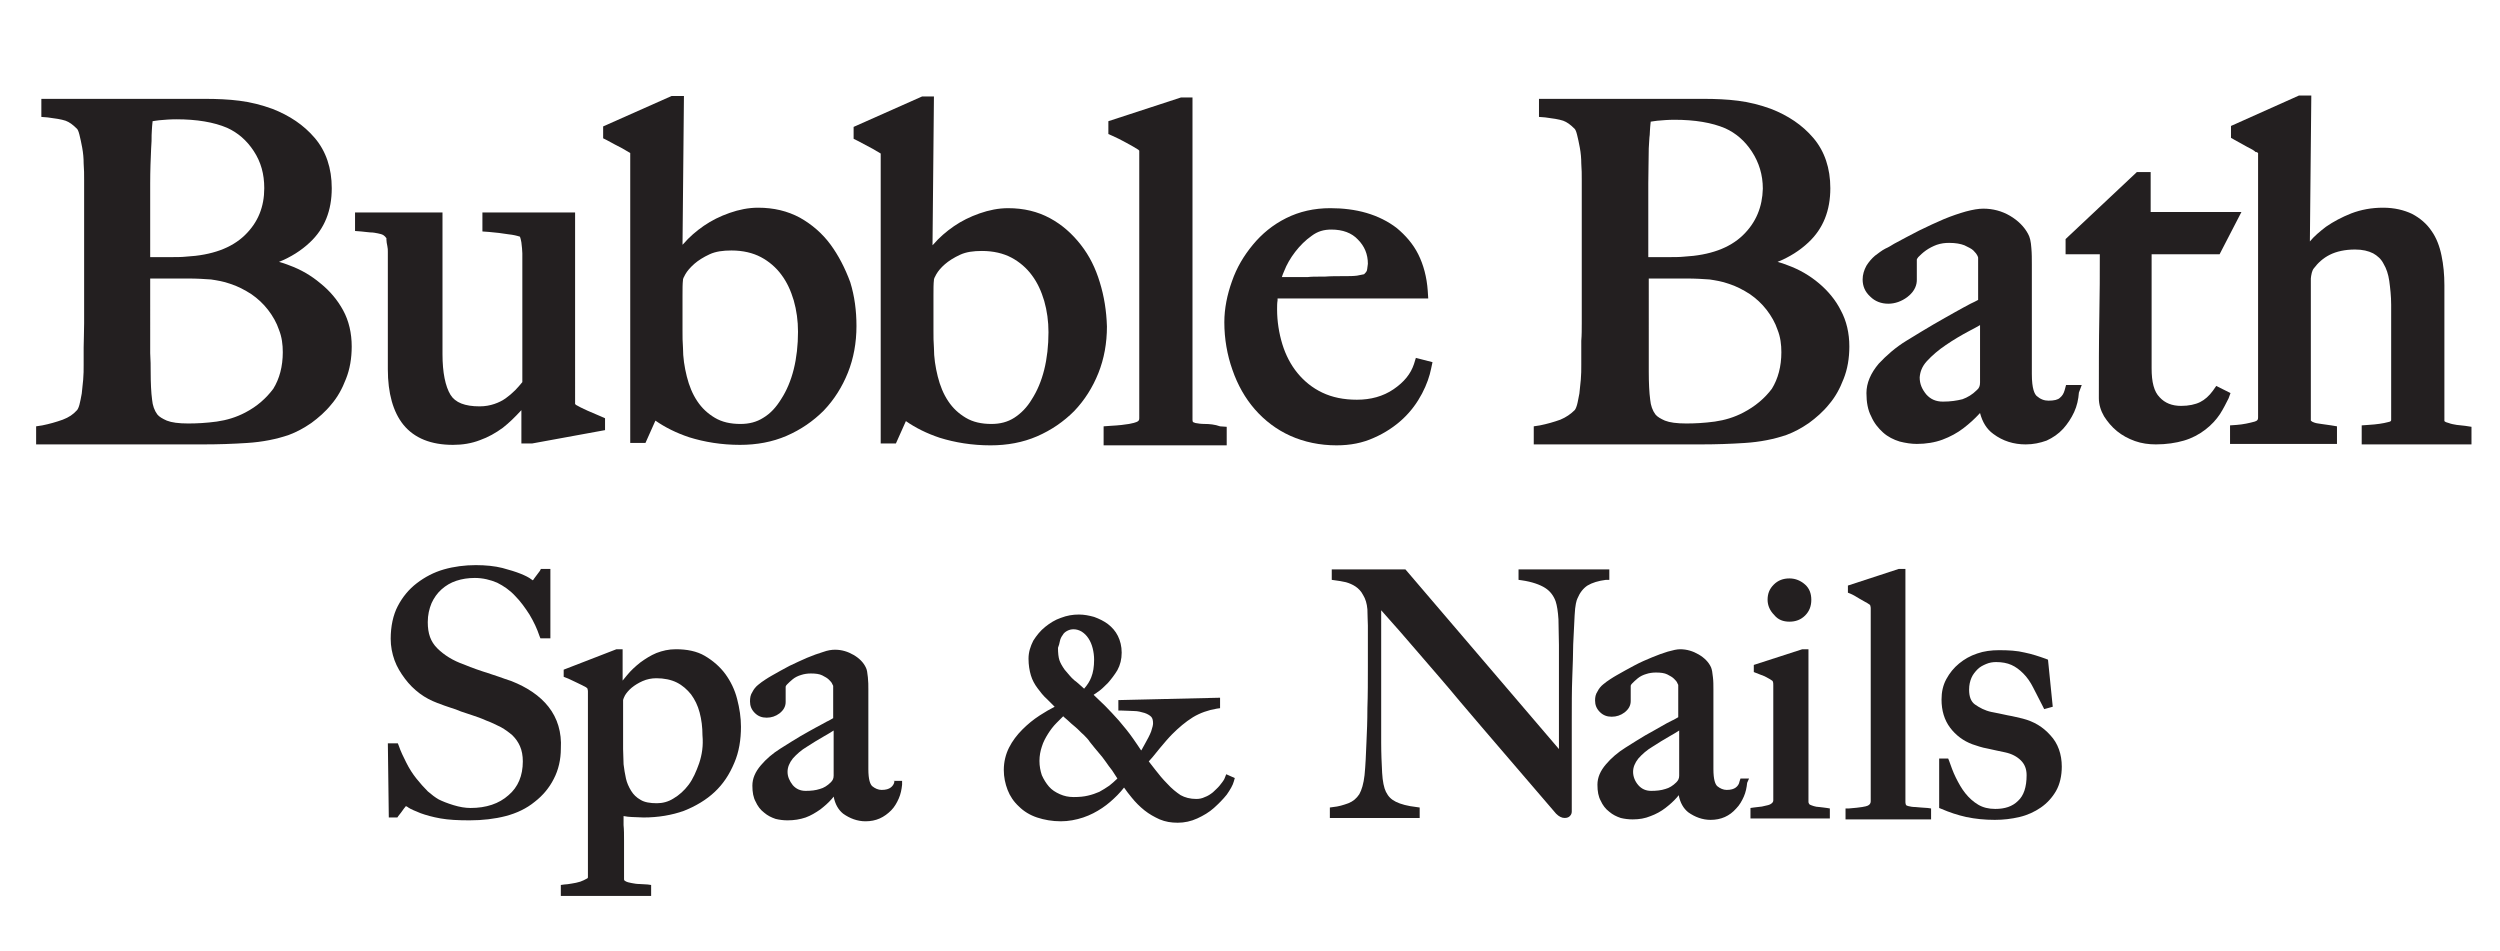 <?xml version="1.0" encoding="utf-8"?>
<!-- Generator: Adobe Illustrator 25.3.1, SVG Export Plug-In . SVG Version: 6.00 Build 0)  -->
<svg version="1.1" id="Layer_1" xmlns="http://www.w3.org/2000/svg" xmlns:xlink="http://www.w3.org/1999/xlink" x="0px" y="0px"
	 viewBox="0 0 526 200" style="enable-background:new 0 0 526 200;" xml:space="preserve">
<style type="text/css">
	.st0{clip-path:url(#SVGID_2_);fill:#231F20;}
</style>
<g>
	<g>
		<defs>
			<rect id="SVGID_1_" x="-43" y="-155" width="612" height="792"/>
		</defs>
		<clipPath id="SVGID_2_">
			<use xlink:href="#SVGID_1_"  style="overflow:visible;"/>
		</clipPath>
		<path class="st0" d="M51.5,49.5c-2.8,2.7-6.9,4.2-12.4,4.5l0,0c-0.9,0.1-2.1,0.1-3.5,0.1h-4v-7.8c0-2.4,0-5,0-7.7
			c0-2.7,0.1-5.2,0.2-7.4c0.1-1.1,0.1-2,0.1-2.8c0-0.7,0.1-1.3,0.1-1.8v0c0-0.4,0.1-0.7,0.1-1c0,0,0-0.1,0-0.1
			c0.4-0.1,0.9-0.1,1.4-0.2c1.1-0.1,2.3-0.2,3.6-0.2c4.3,0,7.9,0.6,10.7,1.8c2.2,1,4.1,2.6,5.6,4.9c1.5,2.3,2.2,4.8,2.2,7.8
			C55.6,43.5,54.3,46.8,51.5,49.5 M51.6,86.8c-1.9,1-3.9,1.6-6,1.9c-2.2,0.3-4.2,0.4-6,0.4c-2,0-3.5-0.2-4.5-0.6
			c-0.9-0.4-1.6-0.8-2-1.3c-0.6-0.8-1-1.9-1.1-3.1c-0.2-1.5-0.3-3.5-0.3-5.9c0-1.1,0-2.4-0.1-3.9c0-1.5,0-3.2,0-5V58.6h8
			c1.8,0,3.4,0.1,4.8,0.2c1.3,0.2,2.6,0.4,4,0.9c1.6,0.5,3.1,1.3,4.5,2.2c1.3,0.9,2.5,2,3.5,3.3c1,1.3,1.8,2.7,2.3,4.2
			c0.6,1.5,0.8,3.1,0.8,4.7c0,3-0.7,5.6-2,7.7C56,83.8,54.1,85.5,51.6,86.8 M67.4,59.6c-1.9-1.6-4.1-2.9-6.6-3.8
			c-0.7-0.3-1.4-0.5-2.1-0.7c2.5-1,4.7-2.4,6.5-4.1c3.1-2.9,4.6-6.7,4.6-11.4c0-4.2-1.2-7.8-3.6-10.6c-2.3-2.7-5.3-4.7-8.9-6.1
			c-2.2-0.8-4.5-1.4-6.9-1.7c-2.3-0.3-4.8-0.4-7.3-0.4H9H8.7v3.8l1.3,0.1c1.6,0.2,2.9,0.4,3.8,0.7c0.8,0.3,1.5,0.8,2.4,1.7l0,0
			c0.1,0.1,0.3,0.4,0.5,1.2c0.2,0.8,0.4,1.7,0.6,2.8c0.2,1.1,0.3,2.2,0.3,3.3c0.1,1.2,0.1,2.3,0.1,3.5c0,2,0,3.7,0,5.2
			c0,1.5,0,3,0,4.3v15c0,1.9,0,3.8,0,5.6c0,2.2-0.1,3.7-0.1,5.1c0,1.5,0,2.7,0,3.7c0,1,0,2-0.1,3.1c-0.1,1-0.2,2-0.3,2.9
			c-0.2,1-0.3,1.7-0.5,2.4c-0.2,0.7-0.4,1-0.5,1.1c-0.8,0.9-1.7,1.5-3,2c-1.4,0.5-2.8,0.9-4.3,1.2l-1.3,0.2v3.8H43
			c2.9,0,6-0.1,9-0.3c3.2-0.2,6.2-0.8,8.8-1.7c1.6-0.6,3.1-1.4,4.7-2.5c1.5-1.1,3-2.4,4.2-3.9c1.3-1.5,2.3-3.3,3.1-5.4
			c0.8-2,1.2-4.3,1.2-6.8c0-2.8-0.6-5.4-1.8-7.6C71,63.1,69.4,61.2,67.4,59.6"/>
		<path class="st0" d="M123.6,86.4c-1.1-0.5-1.9-0.9-2.4-1.2c-0.1-0.1-0.2-0.2-0.2-0.2c0-0.1,0-0.3,0-0.6V44.7h-19.5v4l1.4,0.1
			c1.4,0.1,2.8,0.3,4.1,0.5c1,0.1,1.8,0.3,2.4,0.5c0.1,0.3,0.2,0.6,0.3,1.2c0.1,0.9,0.2,1.7,0.2,2.3v27.1c-0.5,0.6-1,1.2-1.5,1.7
			l0,0c-0.6,0.6-1.3,1.2-2,1.7c-0.7,0.5-1.5,0.9-2.4,1.2c-0.9,0.3-1.9,0.5-3.1,0.5c-3.1,0-5.1-0.8-6.1-2.4c-1.1-1.8-1.7-4.7-1.7-8.6
			V44.7H74.7v3.9l1.3,0.1c0.6,0.1,1.2,0.1,1.9,0.2c0.6,0,1.1,0.1,1.6,0.2c0.5,0.1,0.9,0.2,1.2,0.4c0.1,0.1,0.3,0.2,0.5,0.5l0.1,0.1
			l0,0c0,0,0,0.1,0,0.3c0,0.4,0.1,0.9,0.2,1.4c0.1,0.4,0.1,0.8,0.1,1.2v24.7c0,5,1.1,9,3.3,11.7c2.3,2.8,5.8,4.2,10.4,4.2
			c2,0,3.9-0.3,5.7-1c1.7-0.6,3.3-1.5,4.8-2.6c1.4-1.1,2.6-2.3,3.8-3.6c0,0,0.1-0.1,0.1-0.1v7h2.3l15.3-2.8V88l-0.9-0.4
			C125.7,87.3,124.8,86.9,123.6,86.4"/>
		<path class="st0" d="M160.6,87.9c-1.4,0.9-3,1.3-4.8,1.3c-2.1,0-3.9-0.4-5.4-1.3c-1.5-0.9-2.7-2-3.7-3.5c-1-1.5-1.7-3.2-2.2-5.2
			c-0.5-2-0.8-4-0.8-6v0c-0.1-1.2-0.1-2.4-0.1-3.6v-7.4c0-1.4,0-2.5,0.1-3.3l0-0.1v0c0-0.1,0.1-0.4,0.5-1.1c0.4-0.7,1-1.4,1.9-2.2
			c0.8-0.7,1.9-1.4,3.2-2c1.3-0.6,2.8-0.8,4.6-0.8c2.4,0,4.5,0.5,6.2,1.4c1.7,0.9,3.2,2.2,4.3,3.7c1.2,1.6,2,3.4,2.6,5.4
			c0.6,2.1,0.9,4.3,0.9,6.6c0,2.8-0.3,5.5-0.9,7.9c-0.6,2.4-1.5,4.5-2.6,6.2C163.3,85.7,162.1,87,160.6,87.9 M174.7,51.4
			c-1.7-2.3-3.9-4.2-6.4-5.6c-2.6-1.4-5.5-2.1-8.8-2.1c-2,0-4,0.4-6,1.1c-2,0.7-3.8,1.6-5.4,2.7c-1.6,1.1-3.1,2.4-4.3,3.8
			c-0.1,0.1-0.1,0.1-0.2,0.2l0.3-31.3h-2.6l-14.4,6.4v2.5l0.8,0.4c1.1,0.6,2.2,1.2,3.2,1.7c0.7,0.4,1.2,0.7,1.7,1v61h3.2l2.1-4.7
			c2,1.4,4.4,2.6,7.1,3.5c3.2,1,6.8,1.6,10.7,1.6c3.5,0,6.8-0.6,9.8-1.9c3-1.3,5.6-3.1,7.8-5.3c2.2-2.3,3.9-5,5.1-8
			c1.2-3,1.8-6.3,1.8-9.8c0-3.2-0.4-6.3-1.3-9.2C177.8,56.4,176.4,53.7,174.7,51.4"/>
		<path class="st0" d="M213.4,87.9c-1.4,0.9-3,1.3-4.8,1.3c-2.1,0-3.9-0.4-5.4-1.3c-1.5-0.9-2.7-2-3.7-3.5c-1-1.5-1.7-3.2-2.2-5.2
			c-0.5-2-0.8-4-0.8-6v0c-0.1-1.2-0.1-2.4-0.1-3.6v-7.4c0-1.4,0-2.5,0.1-3.3l0-0.1v0c0-0.1,0.1-0.4,0.5-1.1c0.4-0.7,1-1.4,1.8-2.1
			c0.8-0.7,1.9-1.4,3.2-2c1.3-0.6,2.8-0.8,4.6-0.8c2.4,0,4.5,0.5,6.2,1.4c1.7,0.9,3.2,2.2,4.3,3.7c1.2,1.6,2,3.4,2.6,5.4
			c0.6,2.1,0.9,4.3,0.9,6.6c0,2.8-0.3,5.5-0.9,7.9c-0.6,2.4-1.5,4.5-2.6,6.2C216.1,85.7,214.8,87,213.4,87.9 M231.4,59.4
			c-0.9-3-2.2-5.6-4-7.9c-1.8-2.3-3.9-4.2-6.5-5.6c-2.6-1.4-5.5-2.1-8.8-2.1c-2,0-4,0.4-6,1.1c-2,0.7-3.8,1.6-5.4,2.7
			c-1.6,1.1-3.1,2.4-4.3,3.8c-0.1,0.1-0.1,0.1-0.2,0.2l0.3-31.3H194l-14.4,6.4v2.5l0.8,0.4c1.1,0.6,2.1,1.1,3.2,1.7
			c0.7,0.4,1.2,0.7,1.7,1v61h3.2l2.1-4.7c2,1.4,4.4,2.6,7.1,3.5c3.2,1,6.8,1.6,10.7,1.6c3.5,0,6.8-0.6,9.8-1.9
			c3-1.3,5.6-3.1,7.8-5.3c2.2-2.3,3.9-5,5.1-8c1.2-3,1.8-6.3,1.8-9.8C232.8,65.4,232.3,62.3,231.4,59.4"/>
		<path class="st0" d="M253.5,89.2c-0.8,0-1.5-0.1-2-0.2c-0.3-0.1-0.5-0.2-0.5-0.2c0,0-0.1-0.2-0.1-0.4V20.5h-2.4l-15.3,5v2.7
			l0.9,0.4c0.7,0.3,1.7,0.8,2.8,1.4c1.1,0.6,2,1.1,2.6,1.5c0.1,0.1,0.2,0.2,0.2,0.2c0,0.1,0,0.3,0,0.6v55.7c0,0.4-0.1,0.6-0.6,0.8
			c-0.5,0.2-1.8,0.6-5.5,0.8l-1.4,0.1v4h25.9v-3.9l-1.4-0.1C255.6,89.3,254.4,89.2,253.5,89.2"/>
		<path class="st0" d="M287.6,56.9c-0.1,0.3-0.3,0.5-0.6,0.8c-0.4,0.1-0.9,0.2-1.5,0.3c-0.8,0.1-1.7,0.1-2.6,0.1
			c-1.6,0-2.9,0-4.2,0.1l-1,0c-0.9,0-1.8,0-2.6,0.1c-1.1,0-2.2,0-3.4,0h-2c0.1-0.4,0.3-0.8,0.5-1.3c0.5-1.3,1.3-2.7,2.3-4
			c1-1.3,2.2-2.5,3.5-3.4c1.2-0.9,2.5-1.3,4.1-1.3c2.4,0,4.3,0.7,5.6,2.1c1.4,1.4,2.1,3.1,2.1,5.1C287.7,56.5,287.6,56.9,287.6,56.9
			 M297.5,76.6c-0.7,2.1-2.1,3.8-4.3,5.3c-2.2,1.5-4.8,2.2-7.7,2.2c-2.8,0-5.2-0.5-7.3-1.5c-2.1-1-3.8-2.4-5.2-4.1
			c-1.4-1.7-2.5-3.8-3.2-6.1c-0.7-2.3-1.1-4.8-1.1-7.3c0-0.7,0-1.3,0.1-1.9c0-0.1,0-0.3,0-0.4h31.7l-0.1-1.6c-0.2-2.9-0.9-5.5-2-7.7
			c-1.1-2.2-2.7-4-4.5-5.5c-1.8-1.4-4-2.5-6.4-3.2c-2.4-0.7-5-1-7.6-1c-3.4,0-6.5,0.7-9.3,2.1c-2.8,1.4-5.1,3.3-7,5.6
			c-1.9,2.3-3.4,4.8-4.4,7.7c-1,2.8-1.6,5.7-1.6,8.6c0,3.5,0.6,6.9,1.7,10c1.1,3.2,2.7,6,4.7,8.3c2.1,2.4,4.6,4.3,7.5,5.6
			c2.9,1.3,6.2,2,9.7,2c2.9,0,5.5-0.5,7.9-1.6c2.3-1,4.4-2.4,6.1-4c1.7-1.6,3-3.4,4-5.3c1-1.9,1.6-3.7,1.9-5.2l0.3-1.4l-3.5-0.9
			L297.5,76.6z"/>
		<path class="st0" d="M366.7,49.5c-2.8,2.7-6.9,4.2-12.4,4.5l0,0c-0.9,0.1-2.1,0.1-3.5,0.1h-4v-7.8c0-2.6,0-5.2,0-7.7
			c0-2.7,0.1-5.2,0.1-7.4c0.1-1.3,0.1-2.2,0.2-2.8c0-0.7,0.1-1.3,0.1-1.7l0,0c0-0.4,0.1-0.7,0.1-1c0,0,0-0.1,0-0.1
			c0.4-0.1,0.9-0.1,1.4-0.2c1.1-0.1,2.3-0.2,3.6-0.2c4.3,0,7.9,0.6,10.7,1.8c2.2,1,4.1,2.6,5.6,4.9c1.5,2.3,2.3,4.9,2.3,7.8
			C370.8,43.5,369.5,46.8,366.7,49.5 M366.8,86.8c-1.9,1-3.9,1.6-6,1.9c-2.2,0.3-4.2,0.4-6,0.4c-2,0-3.5-0.2-4.5-0.6
			c-0.9-0.4-1.6-0.8-2-1.3c-0.6-0.8-1-1.9-1.1-3.1c-0.2-1.5-0.3-3.5-0.3-5.9c0-1,0-2.3,0-3.9c0-1.4,0-3.1,0-5V58.6h8
			c1.8,0,3.4,0.1,4.8,0.2c1.3,0.2,2.6,0.4,4,0.9c1.6,0.5,3.1,1.3,4.5,2.2c1.3,0.9,2.5,2,3.5,3.3c1,1.3,1.8,2.7,2.3,4.2
			c0.6,1.5,0.8,3.1,0.8,4.7c0,3-0.7,5.6-2,7.7C371.3,83.8,369.3,85.5,366.8,86.8 M382.7,59.6c-1.9-1.6-4.1-2.9-6.6-3.8
			c-0.7-0.3-1.4-0.5-2.1-0.7c2.5-1,4.7-2.4,6.5-4.1c3.1-2.9,4.6-6.7,4.6-11.4c0-4.2-1.2-7.8-3.6-10.6c-2.3-2.7-5.3-4.7-8.9-6.1
			c-2.2-0.8-4.5-1.4-6.9-1.7c-2.3-0.3-4.8-0.4-7.3-0.4h-34.6v3.8l1.3,0.1c1.6,0.2,2.9,0.4,3.8,0.7c0.8,0.3,1.5,0.8,2.4,1.7l0,0
			c0.1,0.1,0.3,0.4,0.5,1.2c0.2,0.8,0.4,1.7,0.6,2.8c0.2,1.1,0.3,2.2,0.3,3.3c0.1,1.2,0.1,2.3,0.1,3.5c0,1.9,0,3.6,0,5.2
			c0,1.4,0,2.9,0,4.3v15c0,2,0,3.9,0,5.6c0,1.3,0,2.5-0.1,3.7l0,1.4c0,1.5,0,2.7,0,3.7c0,1,0,2-0.1,3.1c-0.1,1-0.2,2-0.3,2.9
			c-0.2,0.9-0.3,1.7-0.5,2.4c-0.2,0.7-0.4,1-0.5,1.1c-0.8,0.8-1.8,1.5-3,2c-1.4,0.5-2.8,0.9-4.3,1.2l-1.3,0.2v3.8h35.4
			c2.9,0,6-0.1,9-0.3c3.2-0.2,6.2-0.8,8.8-1.7c1.6-0.6,3.1-1.4,4.7-2.5c1.5-1.1,3-2.4,4.2-3.9c1.3-1.5,2.3-3.3,3.1-5.4
			c0.8-2,1.2-4.3,1.2-6.8c0-2.8-0.6-5.4-1.8-7.6C386.2,63.1,384.6,61.2,382.7,59.6"/>
		<path class="st0" d="M405.4,76c1.1-1.2,2.5-2.4,4-3.4c1.6-1.1,3.3-2.1,5-3c0.8-0.4,1.5-0.8,2.2-1.2v12.1c0,0.7-0.2,1.2-0.7,1.6
			l0,0l0,0c-0.9,0.9-1.9,1.5-3,1.9c-1.2,0.3-2.5,0.5-4.1,0.5c-1.5,0-2.6-0.5-3.5-1.5c-0.9-1.1-1.4-2.2-1.4-3.6
			C404,78.2,404.4,77.1,405.4,76 M434.4,82.1c-0.2,0.7-0.5,1.2-1,1.6c-0.4,0.4-1.2,0.6-2.4,0.6c-0.9,0-1.7-0.3-2.5-1
			c-0.4-0.4-1-1.4-1-4.6c0-2.3,0-4.3,0-6c0-1.9,0-3.7,0-5.4c0-1.8,0-3.6,0-5.4c0-2,0-4.2,0-6.3c0-1.1,0-2.3-0.1-3.4
			c-0.1-1.4-0.3-2.3-0.7-3c-0.8-1.5-2.1-2.8-3.8-3.8c-1.7-1-3.6-1.5-5.6-1.5c-1,0-2.2,0.2-3.7,0.6c-1.4,0.4-2.9,0.9-4.6,1.6
			c-1.6,0.7-3.4,1.5-5.2,2.4c-1.8,0.9-3.6,1.9-5.3,2.8l0,0l0,0c-0.5,0.3-1.1,0.7-1.8,1c-0.8,0.4-1.5,1-2.2,1.5
			c-0.7,0.6-1.3,1.3-1.8,2.1c-0.5,0.9-0.8,1.9-0.8,2.9c0,1.4,0.5,2.6,1.6,3.6c1,1,2.3,1.5,3.8,1.5c1.4,0,2.8-0.5,4-1.4
			c1.7-1.3,2-2.7,2-3.6v-4.3c0-0.1,0.1-0.2,0.3-0.5c0.4-0.4,0.9-0.9,1.6-1.4c0.7-0.5,1.5-0.9,2.3-1.2c0.9-0.3,1.7-0.4,2.6-0.4
			c1.4,0,2.4,0.2,3.2,0.5c0.8,0.4,1.5,0.7,1.9,1.1c0.5,0.5,0.7,0.8,0.8,1c0.1,0.2,0.2,0.4,0.2,0.5v8.9c-0.5,0.3-1,0.5-1.6,0.8
			c-1,0.5-2,1.1-3.3,1.8c-1.2,0.7-2.7,1.5-4.4,2.5c-1.7,1-3.7,2.2-5.8,3.5c-2.3,1.4-4.2,3.1-5.8,4.8c-1.7,2-2.6,4.1-2.6,6.2
			c0,1.9,0.3,3.6,1,4.9c0.6,1.4,1.5,2.5,2.5,3.4c1,0.9,2.2,1.5,3.5,1.9c1.2,0.3,2.4,0.5,3.6,0.5c1.9,0,3.8-0.3,5.4-0.9
			c1.6-0.6,3.1-1.4,4.4-2.4c1.3-1,2.4-2,3.4-3.1c0,0,0,0,0.1-0.1c0.5,1.9,1.4,3.4,2.8,4.4c2,1.5,4.3,2.2,6.8,2.2
			c1.6,0,3-0.3,4.4-0.8c1.3-0.6,2.5-1.4,3.5-2.5c0.9-1,1.7-2.2,2.3-3.5c0.6-1.3,0.9-2.7,1-4.1L438,81h-3.3L434.4,82.1z"/>
		<path class="st0" d="M469.3,82.7l-3-1.5l-0.7,1c-0.8,1.1-1.7,1.9-2.7,2.4c-1,0.5-2.4,0.8-4,0.8c-1.9,0-3.4-0.6-4.5-1.8
			c-1.2-1.2-1.7-3.2-1.7-6.1v-24H467l4.6-8.9h-19.1v-8.4h-2.9l-15,14.1v3.2h7.2c0,4,0,8.3-0.1,13c-0.1,5.5-0.1,11.3-0.1,17.3
			c0,1.3,0.4,2.6,1.1,3.8c0.7,1.1,1.6,2.2,2.7,3.1c1.1,0.9,2.4,1.6,3.8,2.1c1.4,0.5,2.9,0.7,4.4,0.7c2.2,0,4.2-0.3,5.9-0.8
			c1.7-0.5,3.2-1.3,4.5-2.3c1.3-1,2.3-2.1,3.1-3.3c0.7-1.1,1.3-2.3,1.8-3.3L469.3,82.7z"/>
		<path class="st0" d="M518.7,89.6c-0.6-0.1-1.2-0.1-1.8-0.2c-0.6-0.1-1.2-0.2-1.7-0.4c-0.4-0.1-0.7-0.2-0.9-0.4c0,0,0,0,0,0V60
			c0-2.2-0.2-4.3-0.6-6.2c-0.4-2-1.1-3.8-2.1-5.2c-1-1.5-2.4-2.7-4.1-3.6c-1.7-0.8-3.7-1.3-6.1-1.3c-2.4,0-4.6,0.4-6.7,1.2
			c-2,0.8-3.7,1.7-5.3,2.8c-1.3,1-2.5,2-3.4,3.1l0.3-30.7h-2.6l-14.3,6.4V29l0.7,0.4c0.9,0.5,1.8,1,2.7,1.5c0.8,0.4,1.4,0.7,1.8,1.1
			l0.1,0l0.1,0c0.2,0.1,0.3,0.2,0.3,0.2c0,0.1,0,0.3,0,0.6v55c0,0.5-0.1,0.7-0.7,0.9c-1.1,0.3-2.4,0.6-3.8,0.7l-1.4,0.1v3.9h22.5
			v-3.7l-1.2-0.2c-0.7-0.1-1.4-0.2-2.1-0.3c-0.5-0.1-1-0.1-1.5-0.3c-0.3-0.1-0.5-0.2-0.7-0.4c0,0,0-0.1,0-0.3V58.6
			c0-0.3,0.1-0.7,0.2-1.2c0.2-0.7,0.4-0.9,0.4-0.9c0.9-1.2,2-2.2,3.4-2.9c1.4-0.7,3.2-1.1,5.3-1.1c1.6,0,2.8,0.3,3.8,0.8
			c0.9,0.5,1.7,1.2,2.2,2.2c0.6,1,1,2.2,1.2,3.6c0.2,1.5,0.4,3.2,0.4,5v24.2c0,0.2,0,0.4-0.6,0.5c-1.1,0.3-2.5,0.5-4.2,0.6l-1.4,0.1
			v4H520v-3.7L518.7,89.6z"/>
		<path class="st0" d="M115.4,148.7c-1.8-2.3-4.5-4.1-7.8-5.4c-0.9-0.3-1.8-0.6-2.6-0.9c-0.8-0.3-1.6-0.5-2.4-0.8
			c-0.7-0.2-1.5-0.5-2.4-0.8c-0.8-0.3-1.7-0.6-2.6-1l0,0c-2.3-0.8-4.2-2-5.6-3.4c-1.4-1.4-2-3.1-2-5.5c0-1.5,0.3-2.8,0.8-4
			c0.5-1.1,1.2-2.1,2.1-2.9c0.9-0.8,1.9-1.4,3.1-1.8c1.2-0.4,2.5-0.6,3.9-0.6c1.7,0,3.3,0.4,4.7,1c1.4,0.7,2.7,1.6,3.8,2.8
			c1.1,1.1,2.1,2.5,3,3.9c0.9,1.5,1.6,3,2.1,4.5l0.2,0.5h2.1v-14.6h-2l-0.2,0.4c-0.4,0.5-0.8,1.1-1.2,1.6c-0.1,0.2-0.2,0.3-0.3,0.4
			c-0.1-0.1-0.2-0.1-0.3-0.2c-0.5-0.4-1.3-0.8-2.3-1.2c-1-0.4-2.3-0.8-3.8-1.2c-1.6-0.4-3.5-0.6-5.6-0.6c-2.3,0-4.6,0.3-6.7,0.9
			c-2.1,0.6-4,1.6-5.7,2.9c-1.7,1.3-3,2.9-4,4.8c-1,1.9-1.5,4.3-1.5,6.9c0,1.6,0.3,3.1,0.8,4.5c0.5,1.4,1.3,2.7,2.2,3.9
			c0.9,1.2,1.9,2.2,3.1,3.1c1.2,0.9,2.4,1.5,3.7,2c1.1,0.4,2.1,0.8,2.8,1c0.7,0.2,1.5,0.5,2.2,0.8c0.8,0.3,1.6,0.5,2.4,0.8
			c0.9,0.3,1.8,0.6,2.9,1.1c1.1,0.4,2.1,0.9,3.1,1.4c0.9,0.5,1.7,1.1,2.4,1.7c0.7,0.7,1.2,1.4,1.6,2.3c0.4,0.9,0.6,2,0.6,3.2
			c0,3-1,5.4-3,7.1c-2,1.8-4.7,2.7-8,2.7c-1.1,0-2.3-0.2-3.6-0.6c-1.3-0.4-2.3-0.8-3.1-1.2c-0.7-0.4-1.5-1-2.3-1.7
			c-0.8-0.8-1.6-1.7-2.4-2.7c-0.8-1-1.5-2.1-2.1-3.3c-0.6-1.2-1.2-2.4-1.6-3.6l-0.2-0.5h-2.1l0.2,15.6h1.8l0.2-0.3
			c0.4-0.5,0.8-1,1.2-1.6c0.2-0.2,0.3-0.4,0.4-0.5c0.1,0.1,0.3,0.1,0.5,0.3c0.6,0.4,1.4,0.7,2.6,1.2c1.1,0.4,2.5,0.8,4.2,1.1
			c1.7,0.3,3.7,0.4,6.1,0.4c2.7,0,5.3-0.3,7.6-0.9c2.3-0.6,4.4-1.6,6.1-3c1.7-1.3,3.1-3,4-4.8c1-1.9,1.5-4.1,1.5-6.4
			C118.2,154.1,117.3,151.1,115.4,148.7"/>
		<path class="st0" d="M147.1,160.6c-0.6,1.7-1.3,3.3-2.2,4.5c-0.9,1.2-2,2.2-3.2,2.9c-1.1,0.7-2.3,1-3.5,1c-1.4,0-2.6-0.2-3.4-0.7
			c-0.9-0.5-1.5-1.1-2-1.9c-0.5-0.8-0.9-1.7-1.1-2.6c-0.2-1-0.4-2-0.5-3c0-1.1-0.1-2.1-0.1-3.2v-4.5c0-0.8,0-1.7,0-2.8c0-1,0-2,0-3
			c0,0,0-0.2,0.4-1c0.3-0.5,0.8-1.1,1.4-1.6c0.6-0.5,1.4-1,2.3-1.4c0.9-0.4,1.9-0.6,2.9-0.6c1.6,0,3.1,0.3,4.3,0.9
			c1.2,0.6,2.2,1.5,3,2.5c0.8,1.1,1.4,2.3,1.8,3.8c0.4,1.5,0.6,3.1,0.6,4.8C148,156.9,147.7,158.8,147.1,160.6 M152.6,141.8
			c-1.1-1.5-2.6-2.8-4.3-3.8c-1.7-1-3.8-1.4-6.1-1.4c-1.5,0-2.8,0.3-4.1,0.8c-1.2,0.5-2.3,1.2-3.4,2c-1,0.8-2,1.7-2.8,2.7
			c-0.3,0.4-0.6,0.7-0.9,1.1v-6.6h-1.3l-11.1,4.3v1.5l0.5,0.2c0.6,0.2,1.3,0.6,2.2,1c0.9,0.4,1.6,0.8,2,1c0.2,0.2,0.3,0.2,0.3,0.3
			c0,0.1,0.1,0.2,0.1,0.6v39.1c0,0,0,0.2-0.3,0.3c-0.3,0.2-0.8,0.4-1.3,0.6c-0.6,0.2-1.2,0.3-1.8,0.4c-0.6,0.1-1.2,0.2-1.6,0.2
			l-0.7,0.1v2.3h19v-2.3l-0.7-0.1c-0.5,0-1.1-0.1-1.7-0.1c-0.6,0-1.2-0.1-1.7-0.2c-0.5-0.1-1-0.2-1.3-0.4c-0.2-0.1-0.3-0.2-0.3-0.4
			v-3.2c0-1.3,0-2.7,0-4.2l0-0.7c0-1.2,0-2.3-0.1-3.3c0-0.8,0-1.4,0-1.9c0.6,0.1,1.2,0.2,1.7,0.2c0.8,0,1.7,0.1,2.5,0.1
			c3.1,0,6-0.5,8.5-1.4c2.5-1,4.7-2.3,6.5-4c1.8-1.7,3.1-3.7,4.1-6.1c1-2.3,1.4-4.9,1.4-7.6c0-1.9-0.3-3.9-0.8-5.8
			C154.6,145.1,153.7,143.3,152.6,141.8"/>
		<path class="st0" d="M175.4,163.2c0,0.6-0.2,1-0.6,1.4l0,0l0,0c-0.7,0.7-1.5,1.2-2.3,1.4c-0.9,0.3-1.9,0.4-3,0.4
			c-1.1,0-2-0.4-2.7-1.2c-0.7-0.9-1.1-1.8-1.1-2.8c0-1,0.4-1.9,1.1-2.8c0.8-0.9,1.8-1.8,3-2.5c1.2-0.8,2.4-1.5,3.6-2.2
			c0.7-0.4,1.4-0.8,2-1.2V163.2z M188.2,164.4c-0.1,0.6-0.4,1-0.8,1.3c-0.4,0.3-1,0.5-1.9,0.5c-0.7,0-1.4-0.3-2-0.8
			c-0.4-0.4-0.8-1.3-0.8-3.6c0-1.7,0-3.1,0-4.4c0-1.3,0-2.6,0-3.9c0-1.3,0-2.6,0-3.9c0-1.4,0-3,0-4.6c0-0.8,0-1.6-0.1-2.5
			c-0.1-1-0.2-1.6-0.4-2c-0.5-1.1-1.4-2-2.6-2.7c-1.2-0.7-2.5-1.1-3.9-1.1c-0.7,0-1.5,0.1-2.6,0.5c-1,0.3-2.1,0.7-3.3,1.2
			c-1.2,0.5-2.4,1.1-3.7,1.7c-1.3,0.7-2.6,1.4-3.8,2.1l0,0c-0.4,0.2-0.8,0.5-1.3,0.8c-0.5,0.3-1,0.7-1.5,1.1
			c-0.5,0.4-0.9,0.9-1.2,1.5c-0.4,0.6-0.5,1.2-0.5,2c0,0.9,0.3,1.7,1,2.4c0.7,0.7,1.5,1,2.5,1c1,0,1.9-0.3,2.7-0.9
			c0.9-0.7,1.3-1.5,1.3-2.4v-3.2c0,0,0-0.2,0.3-0.5c0.3-0.3,0.7-0.7,1.2-1.1c0.5-0.4,1.1-0.7,1.8-0.9c0.6-0.2,1.3-0.3,2-0.3
			c1,0,1.8,0.1,2.4,0.4c0.6,0.3,1.1,0.6,1.4,0.9c0.3,0.3,0.6,0.6,0.7,0.9c0.1,0.2,0.2,0.4,0.2,0.4v6.8c-0.4,0.2-0.8,0.5-1.3,0.7
			c-0.6,0.3-1.4,0.8-2.4,1.3c-0.9,0.5-2,1.1-3.2,1.8c-1.2,0.7-2.6,1.6-4.2,2.6c-1.6,1-3,2.2-4.1,3.5c-1.2,1.4-1.8,2.8-1.8,4.3
			c0,1.4,0.2,2.5,0.7,3.4c0.4,0.9,1,1.7,1.8,2.3c0.7,0.6,1.5,1,2.4,1.3c0.8,0.2,1.7,0.3,2.5,0.3c1.4,0,2.6-0.2,3.8-0.6
			c1.1-0.4,2.1-1,3.1-1.7c0.9-0.7,1.7-1.4,2.4-2.2c0.2-0.2,0.3-0.4,0.4-0.5c0.3,1.6,1,2.8,2,3.6c1.4,1,3,1.6,4.7,1.6
			c1.1,0,2.1-0.2,3-0.6c0.9-0.4,1.7-1,2.4-1.7c0.7-0.7,1.2-1.6,1.6-2.5c0.4-0.9,0.6-1.9,0.7-2.9l0-0.8h-1.8L188.2,164.4z"/>
		<path class="st0" d="M233.4,165.3c-0.7,0.5-1.4,0.9-2.1,1.3c-0.7,0.3-1.5,0.6-2.4,0.8c-0.8,0.2-1.8,0.3-3,0.3
			c-1.1,0-2-0.2-2.9-0.6c-0.9-0.4-1.7-0.9-2.3-1.6c-0.6-0.7-1.1-1.5-1.5-2.4c-0.3-0.9-0.5-1.9-0.5-3c0-1.1,0.2-2.1,0.5-3
			c0.3-1,0.8-1.9,1.3-2.7c0.5-0.8,1.1-1.6,1.8-2.3c0.5-0.5,1-1,1.4-1.4c0.1,0.1,0.1,0.1,0.2,0.2c0.2,0.2,0.5,0.4,0.7,0.6
			c0.5,0.5,1.1,1,1.7,1.5c0.6,0.5,1.1,1.1,1.7,1.6c0.5,0.5,1,1,1.3,1.5c0.7,0.9,1.3,1.6,1.8,2.2c0.6,0.7,1.1,1.3,1.5,1.9
			c0.5,0.7,0.9,1.3,1.4,1.9c0.3,0.5,0.7,1.1,1.1,1.7C234.5,164.4,233.9,164.9,233.4,165.3 M223,134.9c0.1-0.5,0.3-0.9,0.6-1.3
			c0.2-0.4,0.6-0.7,1-0.9c0.4-0.2,0.8-0.3,1.3-0.3c0.6,0,1.2,0.2,1.7,0.5c0.6,0.4,1,0.8,1.4,1.4c0.4,0.6,0.7,1.3,0.9,2.1
			c0.2,0.8,0.3,1.6,0.3,2.4c0,1.5-0.2,2.7-0.6,3.7c-0.3,0.8-0.8,1.6-1.5,2.4c-0.8-0.7-1.4-1.3-2.1-1.8c-0.7-0.6-1.3-1.4-2-2.2
			c-0.5-0.7-0.9-1.4-1.1-2c-0.2-0.6-0.3-1.5-0.3-2.6C222.8,135.8,222.9,135.4,223,134.9 M257.6,163.9c-0.2,0.4-0.6,0.9-1,1.4
			c-0.4,0.5-0.9,0.9-1.4,1.4c-0.5,0.4-1.1,0.8-1.7,1c-0.6,0.3-1.2,0.4-1.8,0.4c-1.3,0-2.4-0.3-3.3-0.8c-0.9-0.6-1.9-1.4-2.8-2.4
			c-1-1-1.8-2-2.5-2.9c-0.4-0.5-1-1.3-1.4-1.8l0.8-0.9l0,0c0,0,2.7-3.4,4.1-4.8c1.4-1.4,2.8-2.6,4.4-3.6c1.5-0.9,3.2-1.5,5-1.8
			l0.7-0.1v-2.2l-21.4,0.5v2.2l0.7,0c0.9,0,1.8,0.1,2.6,0.1c0.8,0,1.5,0.2,2.2,0.4c0.6,0.2,1.1,0.5,1.4,0.8c0.3,0.3,0.4,0.8,0.4,1.4
			c0,0.3-0.1,0.8-0.4,1.7c-0.3,0.8-0.8,1.7-1.3,2.6c-0.2,0.4-0.4,0.7-0.5,0.9c-0.1,0.2-0.2,0.4-0.3,0.5c-0.5-0.8-1.1-1.6-1.7-2.5
			c-0.9-1.3-1.9-2.5-3-3.8c-1-1.1-1.9-2.1-2.9-3.1c-0.8-0.8-1.6-1.5-2.4-2.3c0.2-0.2,0.5-0.3,0.7-0.5c0.8-0.5,1.5-1.2,2.3-2
			c0.7-0.8,1.4-1.7,2-2.7c0.6-1.1,0.9-2.3,0.9-3.7c0-1.3-0.3-2.5-0.8-3.5c-0.5-1-1.2-1.8-2.1-2.5c-0.8-0.6-1.8-1.1-2.9-1.5
			c-1.1-0.3-2.1-0.5-3.2-0.5c-1.3,0-2.5,0.2-3.8,0.7c-1.2,0.4-2.3,1.1-3.3,1.9c-1,0.8-1.8,1.8-2.5,2.9c-0.6,1.2-1,2.4-1,3.8
			c0,1.3,0.2,2.5,0.5,3.5c0.3,1,0.8,1.9,1.4,2.7c0.6,0.8,1.2,1.6,2,2.3c0.5,0.5,1,1,1.6,1.6c-1,0.5-2,1.1-3.1,1.8
			c-1.4,0.9-2.6,1.9-3.7,3c-1.1,1.1-2.1,2.4-2.8,3.8c-0.7,1.4-1.1,3-1.1,4.7c0,1.5,0.3,2.9,0.8,4.2c0.5,1.3,1.3,2.5,2.4,3.5
			c1,1,2.3,1.8,3.8,2.3c1.5,0.5,3.2,0.8,5,0.8c1.6,0,3.2-0.3,4.7-0.8c1.5-0.5,2.8-1.2,4-2c1.2-0.8,2.2-1.7,3.2-2.7
			c0.6-0.6,1-1.1,1.4-1.6c0.5,0.7,1,1.4,1.6,2.1c0.8,1,1.7,1.9,2.7,2.7c1,0.8,2.1,1.4,3.2,1.9c1.2,0.5,2.4,0.7,3.8,0.7
			c1.4,0,2.8-0.3,4.1-0.9c1.3-0.6,2.5-1.3,3.5-2.2c1-0.9,1.9-1.8,2.7-2.8c0.7-1,1.3-2,1.5-2.8l0.2-0.7l-1.8-0.8L257.6,163.9z"/>
		<path class="st0" d="M338.6,122v-2.2h-19.1v2.2l0.7,0.1c2.1,0.3,3.8,0.9,4.9,1.6c1.1,0.7,1.8,1.7,2.2,2.8l0,0
			c0.3,0.9,0.5,2.2,0.6,3.8c0,1.7,0.1,3.6,0.1,5.4v21.9l-32.3-37.8h-15.5v2.2l0.7,0.1c0.7,0.1,1.5,0.2,2.3,0.4
			c0.7,0.2,1.4,0.5,2,0.9c0.6,0.4,1.2,1,1.6,1.8c0.5,0.8,0.8,1.8,0.9,3c0,1.4,0.1,2.5,0.1,3.4v8.6c0,3,0,6-0.1,8.8
			c0,2.7-0.1,5.1-0.2,7.2c-0.1,2.6-0.2,4.9-0.4,6.9c-0.2,1.8-0.6,3.1-1.1,4l0,0c-0.6,0.9-1.3,1.5-2.3,1.9c-1.1,0.4-2.1,0.7-3.2,0.8
			l-0.7,0.1v2.2h18.9v-2.2l-0.7-0.1c-1.8-0.2-3.3-0.6-4.3-1.1c-1-0.5-1.6-1.1-2.1-2.1l0,0c-0.4-0.8-0.7-2.2-0.8-4
			c-0.1-1.9-0.2-4.1-0.2-6.4v-27.8c2.7,3,5.3,6,7.7,8.8c3,3.5,6,6.9,8.8,10.3c3,3.5,6.1,7.2,9.4,11c3.5,4.1,7.2,8.4,10.9,12.7l0,0
			l0,0c0.6,0.6,1.2,0.9,1.8,0.9c0.6,0,0.9-0.2,1.1-0.4c0.3-0.3,0.4-0.6,0.4-1v-4.6c0-1.6,0-3.4,0-5.1c0-1.7,0-3.4,0-5v-4.5
			c0-3.3,0-6.2,0.1-8.8c0.1-2.9,0.2-5.2,0.2-7.1c0.1-2.3,0.2-4.3,0.3-6.1c0.1-2.2,0.4-3.2,0.6-3.6l0,0l0,0c0.5-1.2,1.2-2.1,2.1-2.7
			c1-0.6,2.3-1,3.9-1.2L338.6,122z"/>
		<path class="st0" d="M353.3,163.2c0,0.6-0.2,1-0.6,1.4l0,0c-0.7,0.7-1.5,1.2-2.3,1.4c-0.9,0.3-1.9,0.4-3,0.4c-1.1,0-2-0.4-2.7-1.2
			c-0.7-0.8-1.1-1.8-1.1-2.8c0-1,0.4-1.9,1.1-2.8c0.8-0.9,1.8-1.8,3-2.5c1.2-0.8,2.4-1.5,3.6-2.2c0.7-0.4,1.4-0.8,2-1.2V163.2z
			 M368,163.8h-1.8l-0.2,0.6c-0.1,0.6-0.4,1-0.8,1.3c-0.4,0.3-1,0.5-1.9,0.5c-0.7,0-1.4-0.3-2-0.8c-0.4-0.4-0.8-1.3-0.8-3.6
			c0-1.7,0-3.1,0-4.4c0-1.3,0-2.7,0-3.9c0-1.3,0-2.6,0-3.9c0-1.4,0-2.9,0-4.6c0-0.8,0-1.7-0.1-2.5c-0.1-1-0.2-1.6-0.4-2.1
			c-0.5-1.1-1.4-2-2.6-2.7c-1.2-0.7-2.5-1.1-3.9-1.1c-0.7,0-1.5,0.2-2.6,0.5c-1,0.3-2.1,0.7-3.3,1.2c-1.2,0.5-2.4,1-3.7,1.7
			c-1.3,0.7-2.6,1.4-3.8,2.1l0,0c-0.4,0.2-0.8,0.5-1.3,0.8c-0.5,0.3-1,0.7-1.5,1.1c-0.5,0.4-0.9,0.9-1.2,1.5
			c-0.4,0.6-0.5,1.2-0.5,1.9c0,0.9,0.3,1.7,1,2.4c0.7,0.7,1.5,1,2.5,1c1,0,1.9-0.3,2.7-0.9c0.9-0.7,1.3-1.5,1.3-2.4v-3.2
			c0,0,0-0.2,0.3-0.5c0.3-0.3,0.7-0.7,1.2-1.1c0.5-0.4,1.1-0.7,1.8-0.9c0.6-0.2,1.3-0.3,2-0.3c1,0,1.8,0.1,2.4,0.4
			c0.6,0.3,1.1,0.6,1.4,0.9c0.3,0.3,0.6,0.6,0.7,0.9c0.1,0.2,0.2,0.4,0.2,0.4v6.8c-0.4,0.2-0.8,0.5-1.3,0.7
			c-0.6,0.3-1.4,0.7-2.4,1.3c-0.9,0.5-1.9,1.1-3.2,1.8c-1.2,0.7-2.6,1.6-4.2,2.6c-1.6,1-3,2.2-4.1,3.5c-1.2,1.4-1.8,2.8-1.8,4.3
			c0,1.4,0.2,2.5,0.7,3.4c0.4,0.9,1,1.7,1.8,2.3c0.7,0.6,1.5,1,2.4,1.3c0.8,0.2,1.7,0.3,2.5,0.3c1.4,0,2.6-0.2,3.8-0.7
			c1.1-0.4,2.2-1,3.1-1.7c0.9-0.7,1.7-1.4,2.4-2.2c0.2-0.2,0.3-0.4,0.4-0.5c0.3,1.6,1,2.8,2,3.6c1.4,1,3,1.6,4.7,1.6
			c1.1,0,2.1-0.2,3-0.6c0.9-0.4,1.7-1,2.4-1.8c0.7-0.7,1.2-1.6,1.6-2.5c0.4-0.9,0.6-1.9,0.7-2.9L368,163.8z"/>
		<path class="st0" d="M382.8,169.8c-0.4,0-0.9-0.1-1.2-0.2c-0.3-0.1-0.6-0.2-0.8-0.3c0,0-0.2-0.1-0.3-0.5v-32.2h-1.3l-10.2,3.3v1.5
			l0.5,0.2c0.6,0.2,1.2,0.5,1.8,0.7c0.5,0.3,1,0.5,1.4,0.8c0.2,0.1,0.3,0.2,0.3,0.3c0.1,0.2,0.1,0.5,0.1,0.8v24.2
			c0,0.2-0.1,0.4-0.2,0.5c-0.2,0.2-0.5,0.4-0.9,0.5c-0.4,0.1-0.8,0.2-1.3,0.3c-0.6,0.1-1.1,0.1-1.7,0.2l-0.7,0.1v2.2H385v-2.1
			l-0.6-0.1C383.9,169.9,383.4,169.9,382.8,169.8"/>
		<path class="st0" d="M376.5,130.8c1.3,0,2.4-0.4,3.3-1.3c0.9-0.9,1.3-2,1.3-3.3c0-1.3-0.4-2.4-1.3-3.2c-0.9-0.8-2-1.3-3.3-1.3
			s-2.4,0.4-3.3,1.3c-0.9,0.9-1.3,1.9-1.3,3.2c0,1.2,0.5,2.3,1.4,3.2C374.1,130.4,375.2,130.8,376.5,130.8"/>
		<path class="st0" d="M403,169.8c-0.6,0-1.1-0.1-1.5-0.2c-0.3-0.1-0.4-0.1-0.5-0.3c0,0-0.1-0.2-0.1-0.5v-49.1h-1.4l-10.7,3.5v1.5
			l0.5,0.2c0.5,0.2,1.2,0.6,2,1.1c0.8,0.5,1.5,0.8,1.9,1.1c0.2,0.1,0.3,0.2,0.3,0.3c0,0.1,0.1,0.2,0.1,0.6v40.6
			c0,0.4-0.2,0.7-0.6,0.9c-0.4,0.2-1.5,0.4-4,0.6l-0.7,0v2.3h18v-2.3l-0.7-0.1C404.5,169.9,403.7,169.9,403,169.8"/>
		<path class="st0" d="M431.4,154.7c-1.6-1.8-3.5-2.9-5.8-3.5c-0.9-0.2-2-0.5-3.2-0.7c-1.3-0.3-2.4-0.5-3.4-0.7
			c-1.4-0.3-2.5-0.9-3.5-1.6c-0.8-0.6-1.2-1.6-1.2-3.1c0-1,0.2-1.8,0.5-2.5c0.3-0.7,0.8-1.3,1.3-1.8c0.5-0.5,1.1-0.8,1.8-1.1
			c0.7-0.3,1.4-0.4,2.1-0.4c1.2,0,2.3,0.2,3.2,0.6c0.9,0.4,1.7,1,2.5,1.8c0.8,0.8,1.5,1.8,2.1,3c0.6,1.2,1.3,2.5,2,3.9l0.3,0.6
			l1.8-0.5l-1-9.9l-0.5-0.2c-1.4-0.5-2.9-1-4.4-1.3c-1.6-0.4-3.4-0.5-5.4-0.5c-1.6,0-3.2,0.2-4.6,0.7c-1.5,0.5-2.7,1.2-3.8,2.1
			c-1.1,0.9-2,2-2.7,3.3c-0.7,1.3-1,2.7-1,4.3c0,2.3,0.6,4.3,1.8,5.9c1.2,1.6,2.8,2.8,4.7,3.5c0.9,0.3,2,0.7,3.2,0.9
			c1.2,0.3,2.4,0.5,3.7,0.8c1.4,0.3,2.5,0.9,3.3,1.7c0.8,0.8,1.2,1.8,1.2,3.1c0,2.5-0.6,4.3-1.8,5.4c-1.2,1.2-2.8,1.7-4.8,1.7
			c-1.4,0-2.6-0.3-3.6-0.9c-1-0.6-1.9-1.4-2.7-2.4c-0.8-1-1.4-2.1-2-3.3c-0.6-1.2-1-2.4-1.4-3.5l-0.2-0.5h-1.9V170l0.5,0.2
			c1.6,0.7,3.4,1.3,5.2,1.7c1.9,0.4,3.9,0.6,6,0.6c1.8,0,3.5-0.2,5.2-0.6c1.7-0.4,3.2-1.1,4.5-2c1.3-0.9,2.4-2.1,3.2-3.5
			c0.8-1.4,1.2-3.2,1.2-5.1C433.8,158.7,433,156.4,431.4,154.7"/>
	</g>
</g>
</svg>
